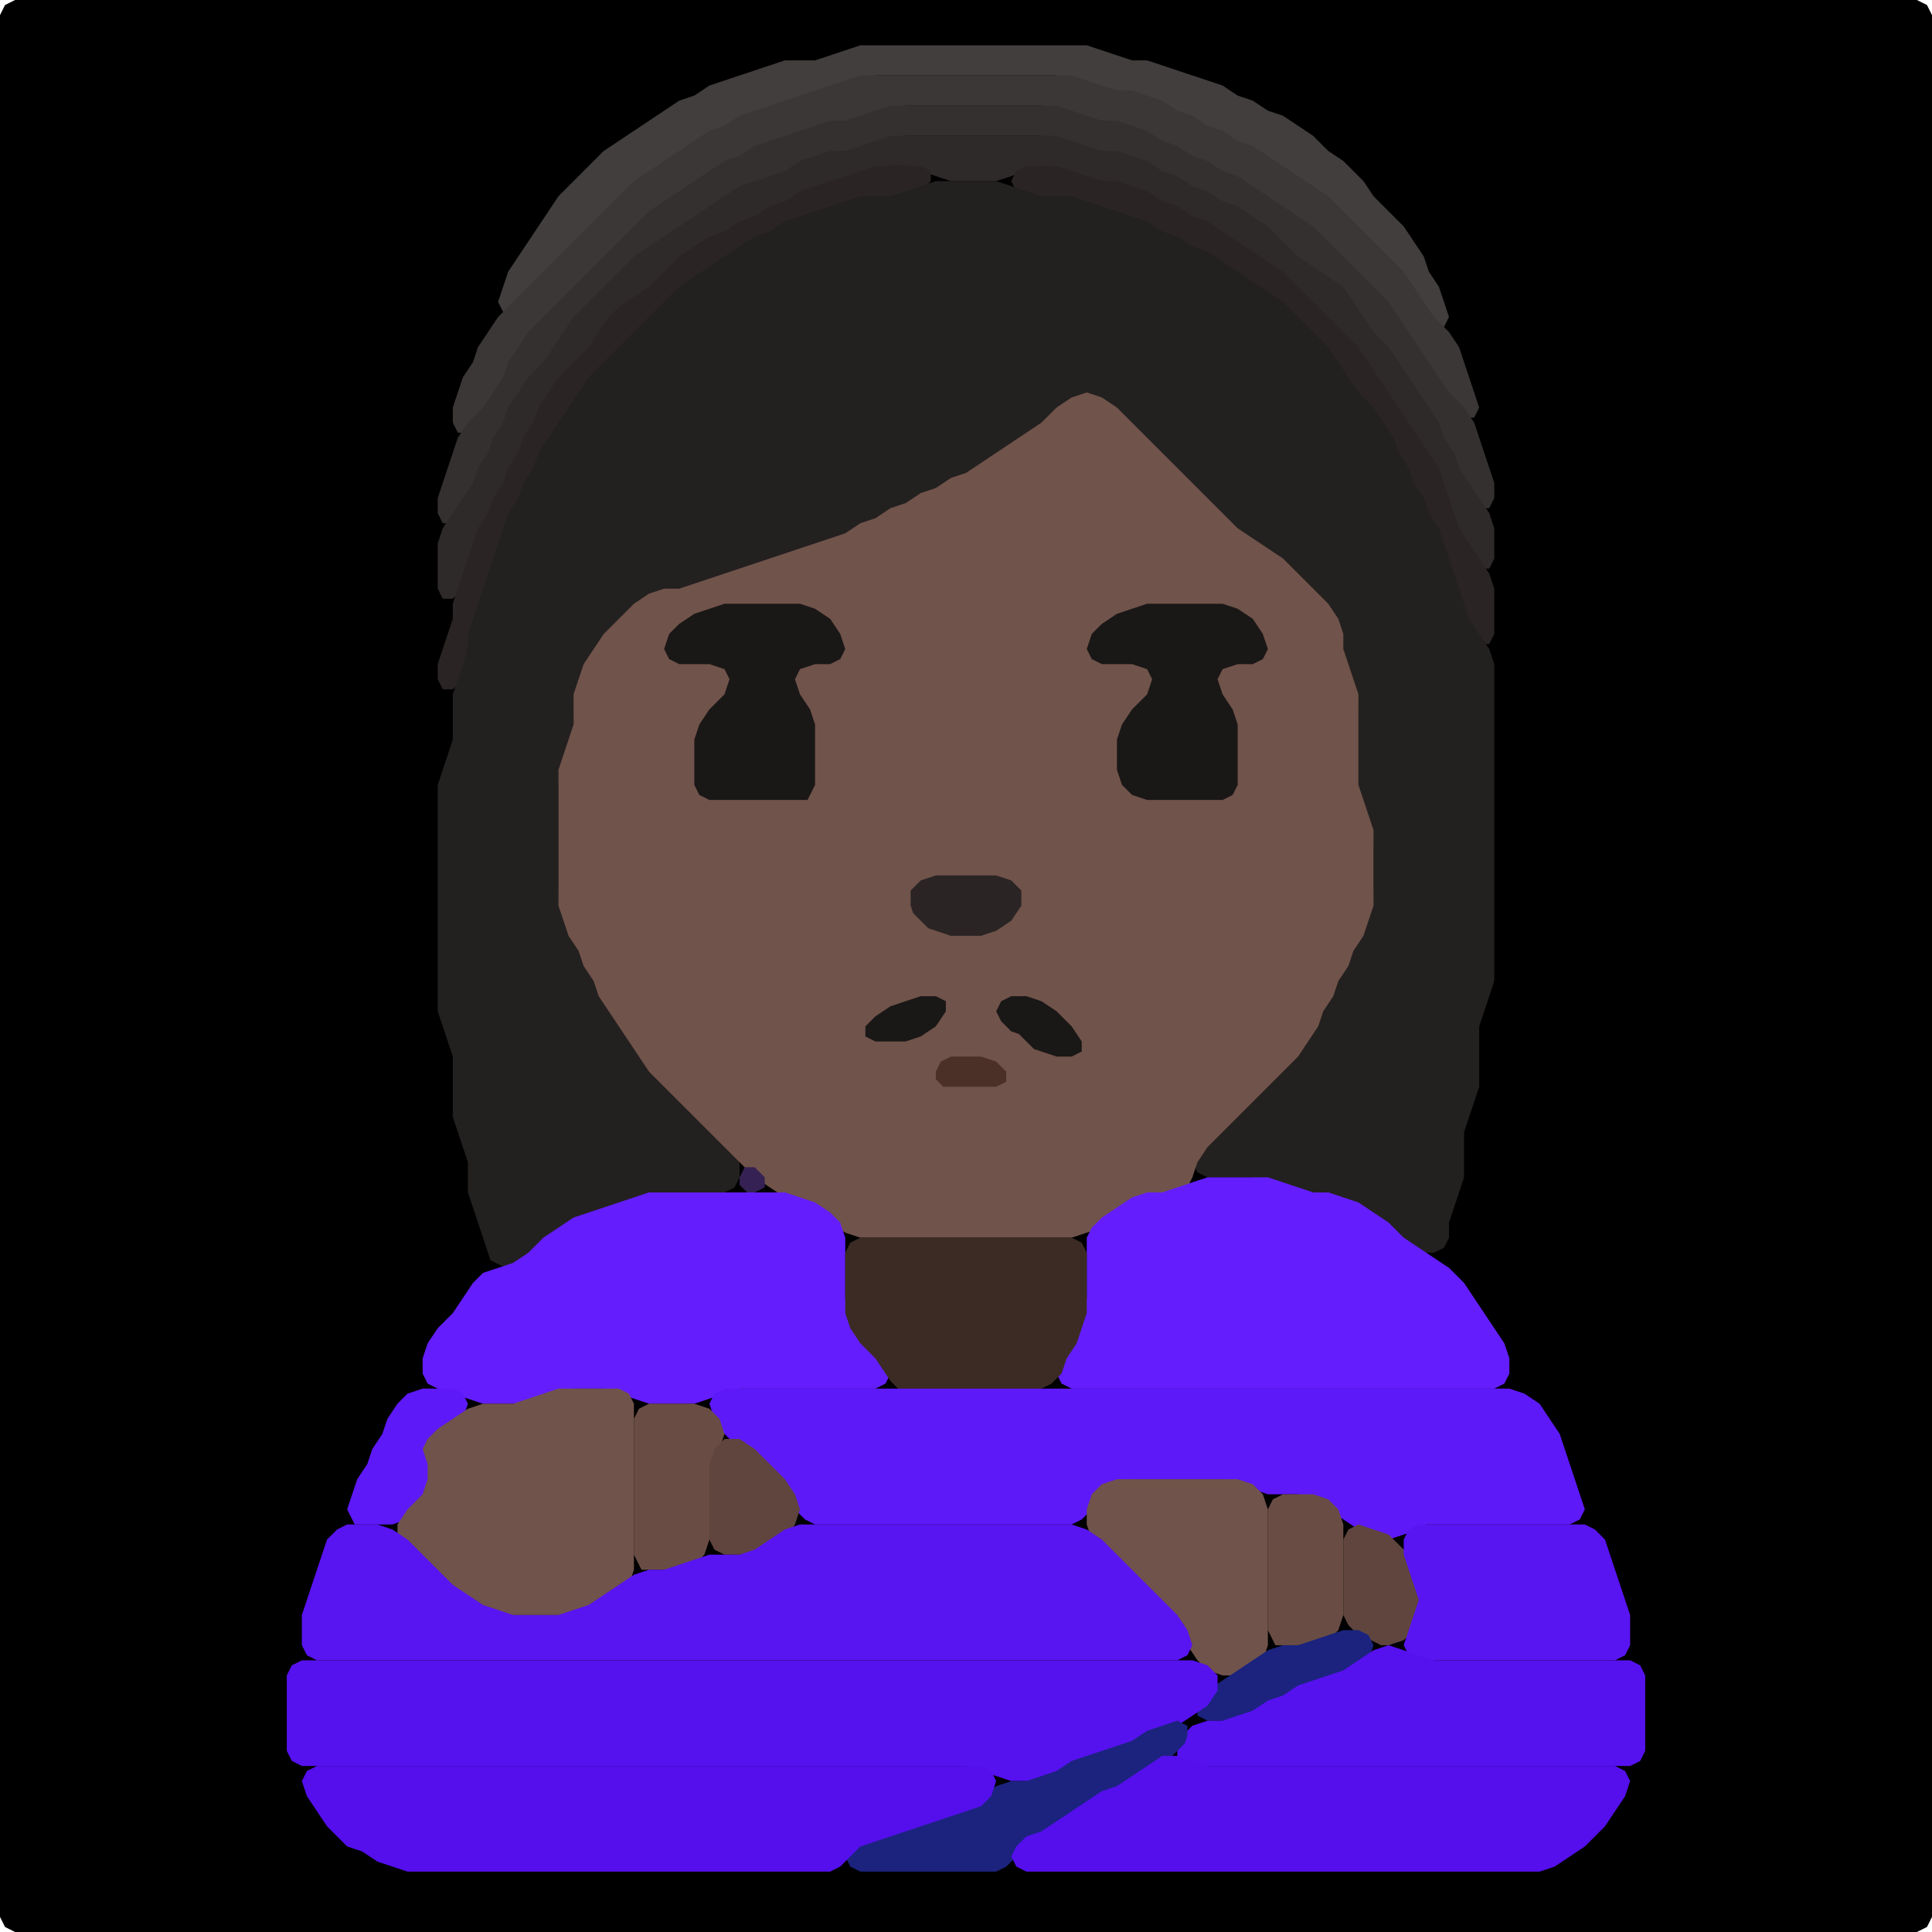 <?xml version="1.0" encoding="UTF-8" standalone="no"?>
<!DOCTYPE svg PUBLIC "-//W3C//DTD SVG 1.1//EN"
"http://www.w3.org/Graphics/SVG/1.1/DTD/svg11.dtd">
<svg width="128" height="128" xmlns="http://www.w3.org/2000/svg" version="1.1">
<path d="M 101.5 128.0 L 102.0 128.0 L 103.0 128.0 L 104.0 128.0 L 105.0 128.0 L 106.0 128.0 L 107.0 128.0 L 108.0 128.0 L 109.0 128.0 L 110.0 128.0 L 111.0 128.0 L 112.0 128.0 L 113.0 128.0 L 114.0 128.0 L 115.0 128.0 L 116.0 128.0 L 117.0 128.0 L 118.0 128.0 L 119.0 128.0 L 120.0 128.0 L 121.0 128.0 L 122.0 128.0 L 123.0 128.0 L 124.0 128.0 L 125.0 128.0 L 126.0 128.0 L 127.0 128.0 L 127.667 127.667 L 128.0 127.0 L 128.0 126.0 L 128.0 125.0 L 128.0 124.0 L 128.0 123.0 L 128.0 122.0 L 128.0 121.0 L 128.0 120.0 L 128.0 119.0 L 128.0 118.0 L 128.0 117.0 L 128.0 116.0 L 128.0 115.0 L 128.0 114.0 L 128.0 113.0 L 128.0 112.0 L 128.0 111.0 L 128.0 110.0 L 128.0 109.0 L 128.0 108.0 L 128.0 107.0 L 128.0 106.0 L 128.0 105.0 L 128.0 104.0 L 128.0 103.0 L 128.0 102.0 L 128.0 101.0 L 128.0 100.0 L 128.0 99.0 L 128.0 98.0 L 128.0 97.0 L 128.0 96.0 L 128.0 95.0 L 128.0 94.0 L 128.0 93.0 L 128.0 92.0 L 128.0 91.0 L 128.0 90.0 L 128.0 89.0 L 128.0 88.0 L 128.0 87.0 L 128.0 86.0 L 128.0 85.0 L 128.0 84.0 L 128.0 83.0 L 128.0 82.0 L 128.0 81.0 L 128.0 80.0 L 128.0 79.0 L 128.0 78.0 L 128.0 77.0 L 128.0 76.0 L 128.0 75.0 L 128.0 74.0 L 128.0 73.0 L 128.0 72.0 L 128.0 71.0 L 128.0 70.0 L 128.0 69.0 L 128.0 68.0 L 128.0 67.0 L 128.0 66.0 L 128.0 65.0 L 128.0 64.0 L 128.0 63.0 L 128.0 62.0 L 128.0 61.0 L 128.0 60.0 L 128.0 59.0 L 128.0 58.0 L 128.0 57.0 L 128.0 56.0 L 128.0 55.0 L 128.0 54.0 L 128.0 53.0 L 128.0 52.0 L 128.0 51.0 L 128.0 50.0 L 128.0 49.0 L 128.0 48.0 L 128.0 47.0 L 128.0 46.0 L 128.0 45.0 L 128.0 44.0 L 128.0 43.0 L 128.0 42.0 L 128.0 41.0 L 128.0 40.0 L 128.0 39.0 L 128.0 38.0 L 128.0 37.0 L 128.0 36.0 L 128.0 35.0 L 128.0 34.0 L 128.0 33.0 L 128.0 32.0 L 128.0 31.0 L 128.0 30.0 L 128.0 29.0 L 128.0 28.0 L 128.0 27.0 L 128.0 26.0 L 128.0 25.0 L 128.0 24.0 L 128.0 23.0 L 128.0 22.0 L 128.0 21.0 L 128.0 20.0 L 128.0 19.0 L 128.0 18.0 L 128.0 17.0 L 128.0 16.0 L 128.0 15.0 L 128.0 14.0 L 128.0 13.0 L 128.0 12.0 L 128.0 11.0 L 128.0 10.0 L 128.0 9.0 L 128.0 8.0 L 128.0 7.0 L 128.0 6.0 L 128.0 5.0 L 128.0 4.0 L 128.0 3.0 L 128.0 2.0 L 128.0 1.0 L 127.667 0.333 L 127.0 0.0 L 126.0 0.0 L 125.0 0.0 L 124.0 0.0 L 123.0 0.0 L 122.0 0.0 L 121.0 0.0 L 120.0 0.0 L 119.0 0.0 L 118.0 0.0 L 117.0 0.0 L 116.0 0.0 L 115.0 0.0 L 114.0 0.0 L 113.0 0.0 L 112.0 0.0 L 111.0 0.0 L 110.0 0.0 L 109.0 0.0 L 108.0 0.0 L 107.0 0.0 L 106.0 0.0 L 105.0 0.0 L 104.0 0.0 L 103.0 0.0 L 102.0 0.0 L 101.0 0.0 L 100.0 0.0 L 99.0 0.0 L 98.0 0.0 L 97.0 0.0 L 96.0 0.0 L 95.0 0.0 L 94.0 0.0 L 93.0 0.0 L 92.0 0.0 L 91.0 0.0 L 90.0 0.0 L 89.0 0.0 L 88.0 0.0 L 87.0 0.0 L 86.0 0.0 L 85.0 0.0 L 84.0 0.0 L 83.0 0.0 L 82.0 0.0 L 81.0 0.0 L 80.0 0.0 L 79.0 0.0 L 78.0 0.0 L 77.0 0.0 L 76.0 0.0 L 75.0 0.0 L 74.0 0.0 L 73.0 0.0 L 72.0 0.0 L 71.0 0.0 L 70.0 0.0 L 69.0 0.0 L 68.0 0.0 L 67.0 0.0 L 66.0 0.0 L 65.0 0.0 L 64.0 0.0 L 63.0 0.0 L 62.0 0.0 L 61.0 0.0 L 60.0 0.0 L 59.0 0.0 L 58.0 0.0 L 57.0 0.0 L 56.0 0.0 L 55.0 0.0 L 54.0 0.0 L 53.0 0.0 L 52.0 0.0 L 51.0 0.0 L 50.0 0.0 L 49.0 0.0 L 48.0 0.0 L 47.0 0.0 L 46.0 0.0 L 45.0 0.0 L 44.0 0.0 L 43.0 0.0 L 42.0 0.0 L 41.0 0.0 L 40.0 0.0 L 39.0 0.0 L 38.0 0.0 L 37.0 0.0 L 36.0 0.0 L 35.0 0.0 L 34.0 0.0 L 33.0 0.0 L 32.0 0.0 L 31.0 0.0 L 30.0 0.0 L 29.0 0.0 L 28.0 0.0 L 27.0 0.0 L 26.0 0.0 L 25.0 0.0 L 24.0 0.0 L 23.0 0.0 L 22.0 0.0 L 21.0 0.0 L 20.0 0.0 L 19.0 0.0 L 18.0 0.0 L 17.0 0.0 L 16.0 0.0 L 15.0 0.0 L 14.0 0.0 L 13.0 0.0 L 12.0 0.0 L 11.0 0.0 L 10.0 0.0 L 9.0 0.0 L 8.0 0.0 L 7.0 0.0 L 6.0 0.0 L 5.0 0.0 L 4.0 0.0 L 3.0 0.0 L 2.0 0.0 L 1.0 0.0 L 0.333 0.333 L 0.0 1.0 L 0.0 2.0 L 0.0 3.0 L 0.0 4.0 L 0.0 5.0 L 0.0 6.0 L 0.0 7.0 L 0.0 8.0 L 0.0 9.0 L 0.0 10.0 L 0.0 11.0 L 0.0 12.0 L 0.0 13.0 L 0.0 14.0 L 0.0 15.0 L 0.0 16.0 L 0.0 17.0 L 0.0 18.0 L 0.0 19.0 L 0.0 20.0 L 0.0 21.0 L 0.0 22.0 L 0.0 23.0 L 0.0 24.0 L 0.0 25.0 L 0.0 26.0 L 0.0 27.0 L 0.0 28.0 L 0.0 29.0 L 0.0 30.0 L 0.0 31.0 L 0.0 32.0 L 0.0 33.0 L 0.0 34.0 L 0.0 35.0 L 0.0 36.0 L 0.0 37.0 L 0.0 38.0 L 0.0 39.0 L 0.0 40.0 L 0.0 41.0 L 0.0 42.0 L 0.0 43.0 L 0.0 44.0 L 0.0 45.0 L 0.0 46.0 L 0.0 47.0 L 0.0 48.0 L 0.0 49.0 L 0.0 50.0 L 0.0 51.0 L 0.0 52.0 L 0.0 53.0 L 0.0 54.0 L 0.0 55.0 L 0.0 56.0 L 0.0 57.0 L 0.0 58.0 L 0.0 59.0 L 0.0 60.0 L 0.0 61.0 L 0.0 62.0 L 0.0 63.0 L 0.0 64.0 L 0.0 65.0 L 0.0 66.0 L 0.0 67.0 L 0.0 68.0 L 0.0 69.0 L 0.0 70.0 L 0.0 71.0 L 0.0 72.0 L 0.0 73.0 L 0.0 74.0 L 0.0 75.0 L 0.0 76.0 L 0.0 77.0 L 0.0 78.0 L 0.0 79.0 L 0.0 80.0 L 0.0 81.0 L 0.0 82.0 L 0.0 83.0 L 0.0 84.0 L 0.0 85.0 L 0.0 86.0 L 0.0 87.0 L 0.0 88.0 L 0.0 89.0 L 0.0 90.0 L 0.0 91.0 L 0.0 92.0 L 0.0 93.0 L 0.0 94.0 L 0.0 95.0 L 0.0 96.0 L 0.0 97.0 L 0.0 98.0 L 0.0 99.0 L 0.0 100.0 L 0.0 101.0 L 0.0 102.0 L 0.0 103.0 L 0.0 104.0 L 0.0 105.0 L 0.0 106.0 L 0.0 107.0 L 0.0 108.0 L 0.0 109.0 L 0.0 110.0 L 0.0 111.0 L 0.0 112.0 L 0.0 113.0 L 0.0 114.0 L 0.0 115.0 L 0.0 116.0 L 0.0 117.0 L 0.0 118.0 L 0.0 119.0 L 0.0 120.0 L 0.0 121.0 L 0.0 122.0 L 0.0 123.0 L 0.0 124.0 L 0.0 125.0 L 0.0 126.0 L 0.0 127.0 L 0.333 127.667 L 1.0 128.0 L 2.0 128.0 L 3.0 128.0 L 4.0 128.0 L 5.0 128.0 L 6.0 128.0 L 7.0 128.0 L 8.0 128.0 L 9.0 128.0 L 10.0 128.0 L 11.0 128.0 L 12.0 128.0 L 13.0 128.0 L 14.0 128.0 L 15.0 128.0 L 16.0 128.0 L 17.0 128.0 L 18.0 128.0 L 19.0 128.0 L 20.0 128.0 L 21.0 128.0 L 22.0 128.0 L 23.0 128.0 L 24.0 128.0 L 25.0 128.0 L 26.0 128.0 L 27.0 128.0 L 28.0 128.0 L 29.0 128.0 L 30.0 128.0 L 31.0 128.0 L 32.0 128.0 L 33.0 128.0 L 34.0 128.0 L 35.0 128.0 L 36.0 128.0 L 37.0 128.0 L 38.0 128.0 L 39.0 128.0 L 40.0 128.0 L 41.0 128.0 L 42.0 128.0 L 43.0 128.0 L 44.0 128.0 L 45.0 128.0 L 46.0 128.0 L 47.0 128.0 L 48.0 128.0 L 49.0 128.0 L 50.0 128.0 L 51.0 128.0 L 52.0 128.0 L 53.0 128.0 L 54.0 128.0 L 55.0 128.0 L 56.0 128.0 L 57.0 128.0 L 58.0 128.0 L 59.0 128.0 L 60.0 128.0 L 61.0 128.0 L 62.0 128.0 L 63.0 128.0 L 64.0 128.0 L 65.0 128.0 L 66.0 128.0 L 67.0 128.0 L 68.0 128.0 L 69.0 128.0 L 70.0 128.0 L 71.0 128.0 L 72.0 128.0 L 73.0 128.0 L 74.0 128.0 L 75.0 128.0 L 76.0 128.0 L 77.0 128.0 L 78.0 128.0 L 79.0 128.0 L 80.0 128.0 L 81.0 128.0 L 82.0 128.0 L 83.0 128.0 L 84.0 128.0 L 85.0 128.0 L 86.0 128.0 L 87.0 128.0 L 88.0 128.0 L 89.0 128.0 L 90.0 128.0 L 91.0 128.0 L 92.0 128.0 L 93.0 128.0 L 94.0 128.0 L 95.0 128.0 L 96.0 128.0 L 97.0 128.0 L 98.0 128.0 L 99.0 128.0 L 100.0 128.0 L 100.5 128.0 Z" stroke="none" fill="rgb(0,0,0)" />
<path d="M 55.5 6.0 L 56.0 5.667 L 57.0 5.333 L 58.0 5.0 L 59.0 5.0 L 60.0 5.0 L 61.0 5.0 L 62.0 5.0 L 63.0 5.0 L 64.0 5.0 L 65.0 5.0 L 66.0 5.0 L 67.0 5.0 L 68.0 5.0 L 69.0 5.0 L 70.0 5.0 L 71.0 5.333 L 72.0 5.667 L 73.0 6.0 L 74.0 6.0 L 75.0 6.333 L 76.0 6.667 L 77.0 7.333 L 78.0 7.667 L 79.0 8.333 L 80.0 8.667 L 81.0 9.333 L 82.0 9.667 L 83.0 10.333 L 84.0 11.0 L 85.0 11.667 L 86.0 12.333 L 87.0 13.0 L 88.0 14.0 L 89.0 15.0 L 90.0 16.0 L 91.0 17.0 L 92.0 18.0 L 93.0 19.0 L 93.667 20.0 L 94.333 21.0 L 95.0 21.667 L 95.667 21.667 L 96.0 21.0 L 95.667 20.0 L 95.333 19.0 L 94.667 18.0 L 94.333 17.0 L 93.667 16.0 L 93.0 15.0 L 92.0 14.0 L 91.0 13.0 L 90.333 12.0 L 89.667 11.333 L 89.0 10.667 L 88.0 10.0 L 87.0 9.0 L 86.0 8.333 L 85.0 7.667 L 84.0 7.333 L 83.0 6.667 L 82.0 6.333 L 81.0 5.667 L 80.0 5.333 L 79.0 5.0 L 78.0 4.667 L 77.0 4.333 L 76.0 4.0 L 75.0 4.0 L 74.0 3.667 L 73.0 3.333 L 72.0 3.0 L 71.0 3.0 L 70.0 3.0 L 69.0 3.0 L 68.0 3.0 L 67.0 3.0 L 66.0 3.0 L 65.0 3.0 L 64.0 3.0 L 63.0 3.0 L 62.0 3.0 L 61.0 3.0 L 60.0 3.0 L 59.0 3.0 L 58.0 3.0 L 57.0 3.0 L 56.0 3.333 L 55.0 3.667 L 54.0 4.0 L 53.0 4.0 L 52.0 4.0 L 51.0 4.333 L 50.0 4.667 L 49.0 5.0 L 48.0 5.333 L 47.0 5.667 L 46.0 6.333 L 45.0 6.667 L 44.0 7.333 L 43.0 8.0 L 42.0 8.667 L 41.0 9.333 L 40.0 10.0 L 39.0 11.0 L 38.0 12.0 L 37.0 13.0 L 36.333 14.0 L 35.667 15.0 L 35.0 16.0 L 34.333 17.0 L 33.667 18.0 L 33.333 19.0 L 33.0 20.0 L 33.333 20.667 L 34.0 20.667 L 35.0 20.0 L 36.0 19.0 L 37.0 18.0 L 38.0 17.0 L 39.0 16.0 L 40.0 15.0 L 41.0 14.0 L 42.0 13.0 L 43.0 12.0 L 44.0 11.333 L 45.0 10.667 L 46.0 10.0 L 47.0 9.333 L 48.0 8.667 L 49.0 8.333 L 50.0 7.667 L 51.0 7.333 L 52.0 7.0 L 53.0 6.667 L 54.0 6.333 L 54.5 6.0 Z" stroke="none" fill="rgb(65,62,61)" />
<path d="M 72.5 8.0 L 73.0 8.0 L 74.0 8.333 L 75.0 8.667 L 76.0 9.333 L 77.0 9.667 L 78.0 10.333 L 79.0 10.667 L 80.0 11.333 L 81.0 11.667 L 82.0 12.333 L 83.0 13.0 L 84.0 13.667 L 85.0 14.333 L 86.0 15.0 L 87.0 16.0 L 88.0 17.0 L 89.0 18.0 L 90.0 19.0 L 91.0 20.0 L 92.0 21.0 L 92.667 22.0 L 93.333 23.0 L 94.0 24.0 L 94.667 25.0 L 95.333 26.0 L 96.0 27.0 L 97.0 27.667 L 97.667 27.667 L 98.0 27.0 L 97.667 26.0 L 97.333 25.0 L 97.0 24.0 L 96.667 23.0 L 96.0 22.0 L 95.0 21.0 L 94.333 20.0 L 93.667 19.0 L 93.0 18.0 L 92.0 17.0 L 91.0 16.0 L 90.0 15.0 L 89.0 14.0 L 88.0 13.0 L 87.0 12.333 L 86.0 11.667 L 85.0 11.0 L 84.0 10.333 L 83.0 9.667 L 82.0 9.333 L 81.0 8.667 L 80.0 8.333 L 79.0 7.667 L 78.0 7.333 L 77.0 6.667 L 76.0 6.333 L 75.0 6.0 L 74.0 6.0 L 73.0 5.667 L 72.0 5.333 L 71.0 5.0 L 70.0 5.0 L 69.0 5.0 L 68.0 5.0 L 67.0 5.0 L 66.0 5.0 L 65.0 5.0 L 64.0 5.0 L 63.0 5.0 L 62.0 5.0 L 61.0 5.0 L 60.0 5.0 L 59.0 5.0 L 58.0 5.0 L 57.0 5.0 L 56.0 5.333 L 55.0 5.667 L 54.0 6.0 L 53.0 6.333 L 52.0 6.667 L 51.0 7.0 L 50.0 7.333 L 49.0 7.667 L 48.0 8.333 L 47.0 8.667 L 46.0 9.333 L 45.0 10.0 L 44.0 10.667 L 43.0 11.333 L 42.0 12.0 L 41.0 13.0 L 40.0 14.0 L 39.0 15.0 L 38.0 16.0 L 37.0 17.0 L 36.0 18.0 L 35.0 19.0 L 34.0 20.0 L 33.0 21.0 L 32.333 22.0 L 31.667 23.0 L 31.333 24.0 L 30.667 25.0 L 30.333 26.0 L 30.0 27.0 L 30.0 28.0 L 30.333 28.667 L 31.0 28.667 L 32.0 28.0 L 32.667 27.0 L 33.333 26.0 L 33.667 25.0 L 34.333 24.0 L 35.0 23.0 L 36.0 22.0 L 37.0 21.0 L 38.0 20.0 L 39.0 19.0 L 40.0 18.0 L 41.0 17.0 L 42.0 16.0 L 43.0 15.0 L 44.0 14.0 L 45.0 13.333 L 46.0 12.667 L 47.0 12.0 L 48.0 11.333 L 49.0 10.667 L 50.0 10.333 L 51.0 9.667 L 52.0 9.333 L 53.0 9.0 L 54.0 8.667 L 55.0 8.333 L 56.0 8.0 L 57.0 8.0 L 58.0 7.667 L 59.0 7.333 L 60.0 7.0 L 61.0 7.0 L 62.0 7.0 L 63.0 7.0 L 64.0 7.0 L 65.0 7.0 L 66.0 7.0 L 67.0 7.0 L 68.0 7.0 L 69.0 7.0 L 70.0 7.333 L 71.0 7.667 L 71.5 8.0 Z" stroke="none" fill="rgb(58,55,54)" />
<path d="M 85.5 17.5 L 86.0 17.667 L 87.0 18.333 L 88.0 19.0 L 89.0 20.0 L 89.667 21.0 L 90.333 22.0 L 91.0 23.0 L 92.0 24.0 L 92.667 25.0 L 93.333 26.0 L 94.0 27.0 L 94.667 28.0 L 95.333 29.0 L 95.667 30.0 L 96.333 31.0 L 96.667 32.0 L 97.333 33.0 L 98.0 33.667 L 98.667 33.667 L 99.0 33.0 L 99.0 32.0 L 98.667 31.0 L 98.333 30.0 L 98.0 29.0 L 97.667 28.0 L 97.0 27.0 L 96.0 26.0 L 95.333 25.0 L 94.667 24.0 L 94.0 23.0 L 93.333 22.0 L 92.667 21.0 L 92.0 20.0 L 91.0 19.0 L 90.0 18.0 L 89.0 17.0 L 88.0 16.0 L 87.0 15.0 L 86.0 14.333 L 85.0 13.667 L 84.0 13.0 L 83.0 12.333 L 82.0 11.667 L 81.0 11.333 L 80.0 10.667 L 79.0 10.333 L 78.0 9.667 L 77.0 9.333 L 76.0 8.667 L 75.0 8.333 L 74.0 8.0 L 73.0 8.0 L 72.0 7.667 L 71.0 7.333 L 70.0 7.0 L 69.0 7.0 L 68.0 7.0 L 67.0 7.0 L 66.0 7.0 L 65.0 7.0 L 64.0 7.0 L 63.0 7.0 L 62.0 7.0 L 61.0 7.0 L 60.0 7.0 L 59.0 7.0 L 58.0 7.333 L 57.0 7.667 L 56.0 8.0 L 55.0 8.0 L 54.0 8.333 L 53.0 8.667 L 52.0 9.0 L 51.0 9.333 L 50.0 9.667 L 49.0 10.333 L 48.0 10.667 L 47.0 11.333 L 46.0 12.0 L 45.0 12.667 L 44.0 13.333 L 43.0 14.0 L 42.0 15.0 L 41.0 16.0 L 40.0 17.0 L 39.0 18.0 L 38.0 19.0 L 37.0 20.0 L 36.0 21.0 L 35.0 22.0 L 34.333 23.0 L 33.667 24.0 L 33.333 25.0 L 32.667 26.0 L 32.0 27.0 L 31.0 28.0 L 30.333 29.0 L 30.0 30.0 L 29.667 31.0 L 29.333 32.0 L 29.0 33.0 L 29.0 34.0 L 29.333 34.667 L 30.0 34.667 L 30.667 34.0 L 31.333 33.0 L 31.667 32.0 L 32.333 31.0 L 32.667 30.0 L 33.333 29.0 L 33.667 28.0 L 34.333 27.0 L 35.0 26.0 L 36.0 25.0 L 36.667 24.0 L 37.333 23.0 L 38.0 22.0 L 39.0 21.0 L 40.0 20.0 L 41.0 19.0 L 42.0 18.0 L 43.0 17.0 L 44.0 16.333 L 45.0 15.667 L 46.0 15.0 L 47.0 14.333 L 48.0 13.667 L 49.0 13.0 L 50.0 12.333 L 51.0 12.0 L 52.0 11.667 L 53.0 11.333 L 54.0 10.667 L 55.0 10.333 L 56.0 10.0 L 57.0 10.0 L 58.0 9.667 L 59.0 9.333 L 60.0 9.0 L 61.0 9.0 L 62.0 9.0 L 63.0 9.0 L 64.0 9.0 L 65.0 9.0 L 66.0 9.0 L 67.0 9.0 L 68.0 9.0 L 69.0 9.0 L 70.0 9.333 L 71.0 9.667 L 72.0 10.0 L 73.0 10.0 L 74.0 10.333 L 75.0 10.667 L 76.0 11.333 L 77.0 11.667 L 78.0 12.333 L 79.0 12.667 L 80.0 13.333 L 81.0 13.667 L 82.0 14.333 L 83.0 15.0 L 84.0 16.0 L 84.5 16.5 Z" stroke="none" fill="rgb(52,48,48)" />
<path d="M 84.5 18.5 L 85.0 19.0 L 86.0 20.0 L 87.0 21.0 L 88.0 22.0 L 89.0 23.0 L 90.0 24.0 L 90.667 25.0 L 91.333 26.0 L 92.0 27.0 L 92.667 28.0 L 93.333 29.0 L 94.0 30.0 L 94.667 31.0 L 95.333 32.0 L 95.667 33.0 L 96.0 34.0 L 96.333 35.0 L 96.667 36.0 L 97.333 37.0 L 98.0 37.667 L 98.667 37.667 L 99.0 37.0 L 99.0 36.0 L 99.0 35.0 L 98.667 34.0 L 98.0 33.0 L 97.333 32.0 L 96.667 31.0 L 96.333 30.0 L 95.667 29.0 L 95.333 28.0 L 94.667 27.0 L 94.0 26.0 L 93.333 25.0 L 92.667 24.0 L 92.0 23.0 L 91.0 22.0 L 90.333 21.0 L 89.667 20.0 L 89.0 19.0 L 88.0 18.333 L 87.0 17.667 L 86.0 17.0 L 85.0 16.0 L 84.0 15.0 L 83.0 14.333 L 82.0 13.667 L 81.0 13.333 L 80.0 12.667 L 79.0 12.333 L 78.0 11.667 L 77.0 11.333 L 76.0 10.667 L 75.0 10.333 L 74.0 10.0 L 73.0 10.0 L 72.0 9.667 L 71.0 9.333 L 70.0 9.0 L 69.0 9.0 L 68.0 9.0 L 67.0 9.0 L 66.0 9.0 L 65.0 9.0 L 64.0 9.0 L 63.0 9.0 L 62.0 9.0 L 61.0 9.0 L 60.0 9.0 L 59.0 9.0 L 58.0 9.333 L 57.0 9.667 L 56.0 10.0 L 55.0 10.0 L 54.0 10.333 L 53.0 10.667 L 52.0 11.333 L 51.0 11.667 L 50.0 12.0 L 49.0 12.333 L 48.0 13.0 L 47.0 13.667 L 46.0 14.333 L 45.0 15.0 L 44.0 15.667 L 43.0 16.333 L 42.0 17.0 L 41.0 18.0 L 40.0 19.0 L 39.0 20.0 L 38.0 21.0 L 37.333 22.0 L 36.667 23.0 L 36.0 24.0 L 35.0 25.0 L 34.333 26.0 L 33.667 27.0 L 33.333 28.0 L 32.667 29.0 L 32.333 30.0 L 31.667 31.0 L 31.333 32.0 L 30.667 33.0 L 30.0 34.0 L 29.333 35.0 L 29.0 36.0 L 29.0 37.0 L 29.0 38.0 L 29.0 39.0 L 29.333 39.667 L 30.0 39.667 L 30.667 39.0 L 31.0 38.0 L 31.333 37.0 L 31.667 36.0 L 32.333 35.0 L 32.667 34.0 L 33.333 33.0 L 33.667 32.0 L 34.333 31.0 L 34.667 30.0 L 35.333 29.0 L 35.667 28.0 L 36.333 27.0 L 37.0 26.0 L 38.0 25.0 L 39.0 24.0 L 39.667 23.0 L 40.333 22.0 L 41.0 21.0 L 42.0 20.333 L 43.0 19.667 L 44.0 19.0 L 45.0 18.0 L 46.0 17.0 L 47.0 16.333 L 48.0 15.667 L 49.0 15.333 L 50.0 14.667 L 51.0 14.333 L 52.0 13.667 L 53.0 13.333 L 54.0 12.667 L 55.0 12.333 L 56.0 12.0 L 57.0 11.667 L 58.0 11.333 L 59.0 11.0 L 60.0 11.0 L 61.0 11.333 L 62.0 11.667 L 63.0 12.0 L 64.0 12.0 L 65.0 12.0 L 66.0 12.0 L 67.0 11.667 L 68.0 11.333 L 69.0 11.0 L 70.0 11.333 L 71.0 11.667 L 72.0 12.0 L 73.0 12.0 L 74.0 12.333 L 75.0 12.667 L 76.0 13.333 L 77.0 13.667 L 78.0 14.333 L 79.0 14.667 L 80.0 15.333 L 81.0 16.0 L 82.0 16.667 L 83.0 17.333 L 83.5 17.5 Z" stroke="none" fill="rgb(46,42,42)" />
<path d="M 33.0 37.5 L 33.0 37.0 L 33.333 36.0 L 33.667 35.0 L 34.333 34.0 L 34.667 33.0 L 35.333 32.0 L 35.667 31.0 L 36.333 30.0 L 37.0 29.0 L 37.667 28.0 L 38.333 27.0 L 39.0 26.0 L 40.0 25.0 L 41.0 24.0 L 42.0 23.0 L 43.0 22.0 L 44.0 21.0 L 45.0 20.0 L 46.0 19.0 L 47.0 18.333 L 48.0 17.667 L 49.0 17.0 L 50.0 16.333 L 51.0 15.667 L 52.0 15.333 L 53.0 14.667 L 54.0 14.333 L 55.0 14.0 L 56.0 13.667 L 57.0 13.333 L 58.0 13.0 L 59.0 13.0 L 60.0 13.0 L 61.0 12.667 L 61.667 12.0 L 61.667 11.333 L 61.0 11.0 L 60.0 11.0 L 59.0 11.0 L 58.0 11.0 L 57.0 11.333 L 56.0 11.667 L 55.0 12.0 L 54.0 12.333 L 53.0 12.667 L 52.0 13.333 L 51.0 13.667 L 50.0 14.333 L 49.0 14.667 L 48.0 15.333 L 47.0 15.667 L 46.0 16.333 L 45.0 17.0 L 44.0 18.0 L 43.0 19.0 L 42.0 19.667 L 41.0 20.333 L 40.333 21.0 L 39.667 22.0 L 39.0 23.0 L 38.0 24.0 L 37.0 25.0 L 36.333 26.0 L 35.667 27.0 L 35.333 28.0 L 34.667 29.0 L 34.333 30.0 L 33.667 31.0 L 33.333 32.0 L 32.667 33.0 L 32.333 34.0 L 31.667 35.0 L 31.333 36.0 L 31.0 37.0 L 30.667 38.0 L 30.333 39.0 L 30.0 40.0 L 30.0 41.0 L 29.667 42.0 L 29.333 43.0 L 29.0 44.0 L 29.0 45.0 L 29.333 45.667 L 30.0 45.667 L 30.667 45.0 L 31.0 44.0 L 31.0 43.0 L 31.333 42.0 L 31.667 41.0 L 32.0 40.0 L 32.333 39.0 L 32.5 38.5 Z" stroke="none" fill="rgb(42,37,36)" />
<path d="M 88.5 24.5 L 88.667 25.0 L 89.333 26.0 L 90.0 27.0 L 91.0 28.0 L 91.667 29.0 L 92.333 30.0 L 92.667 31.0 L 93.333 32.0 L 93.667 33.0 L 94.333 34.0 L 94.667 35.0 L 95.333 36.0 L 95.667 37.0 L 96.0 38.0 L 96.333 39.0 L 96.667 40.0 L 97.0 41.0 L 97.333 42.0 L 98.0 42.667 L 98.667 42.667 L 99.0 42.0 L 99.0 41.0 L 99.0 40.0 L 99.0 39.0 L 98.667 38.0 L 98.0 37.0 L 97.333 36.0 L 96.667 35.0 L 96.333 34.0 L 96.0 33.0 L 95.667 32.0 L 95.333 31.0 L 94.667 30.0 L 94.0 29.0 L 93.333 28.0 L 92.667 27.0 L 92.0 26.0 L 91.333 25.0 L 90.667 24.0 L 90.0 23.0 L 89.0 22.0 L 88.0 21.0 L 87.0 20.0 L 86.0 19.0 L 85.0 18.0 L 84.0 17.333 L 83.0 16.667 L 82.0 16.0 L 81.0 15.333 L 80.0 14.667 L 79.0 14.333 L 78.0 13.667 L 77.0 13.333 L 76.0 12.667 L 75.0 12.333 L 74.0 12.0 L 73.0 12.0 L 72.0 11.667 L 71.0 11.333 L 70.0 11.0 L 69.0 11.0 L 68.0 11.0 L 67.333 11.333 L 67.0 12.0 L 67.333 12.667 L 68.0 13.0 L 69.0 13.0 L 70.0 13.0 L 71.0 13.333 L 72.0 13.667 L 73.0 14.0 L 74.0 14.333 L 75.0 14.667 L 76.0 15.333 L 77.0 15.667 L 78.0 16.333 L 79.0 16.667 L 80.0 17.333 L 81.0 18.0 L 82.0 18.667 L 83.0 19.333 L 84.0 20.0 L 85.0 21.0 L 86.0 22.0 L 87.0 23.0 L 87.5 23.5 Z" stroke="none" fill="rgb(42,37,36)" />
<path d="M 33.5 84.0 L 34.0 84.0 L 35.0 83.667 L 36.0 83.0 L 37.0 82.0 L 38.0 81.333 L 39.0 80.667 L 40.0 80.333 L 41.0 80.0 L 42.0 79.667 L 43.0 79.333 L 44.0 79.0 L 45.0 79.0 L 46.0 79.0 L 47.0 79.0 L 48.0 79.0 L 48.667 78.667 L 49.0 78.0 L 49.0 77.0 L 48.667 76.0 L 48.0 75.0 L 47.0 74.0 L 46.0 73.0 L 45.0 72.0 L 44.0 71.0 L 43.0 70.0 L 42.333 69.0 L 41.667 68.0 L 41.0 67.0 L 40.333 66.0 L 39.667 65.0 L 39.333 64.0 L 38.667 63.0 L 38.333 62.0 L 37.667 61.0 L 37.333 60.0 L 37.0 59.0 L 37.0 58.0 L 37.0 57.0 L 37.0 56.0 L 37.0 55.0 L 37.0 54.0 L 37.0 53.0 L 37.0 52.0 L 37.333 51.0 L 37.667 50.0 L 38.0 49.0 L 38.0 48.0 L 38.0 47.0 L 38.333 46.0 L 38.667 45.0 L 39.333 44.0 L 40.0 43.0 L 41.0 42.0 L 42.0 41.0 L 43.0 40.0 L 44.0 39.333 L 45.0 39.0 L 46.0 39.0 L 47.0 38.667 L 48.0 38.333 L 49.0 38.0 L 50.0 37.667 L 51.0 37.333 L 52.0 37.0 L 53.0 36.667 L 54.0 36.333 L 55.0 36.0 L 56.0 35.667 L 57.0 35.333 L 58.0 34.667 L 59.0 34.333 L 60.0 33.667 L 61.0 33.333 L 62.0 32.667 L 63.0 32.333 L 64.0 31.667 L 65.0 31.333 L 66.0 30.667 L 67.0 30.0 L 68.0 29.333 L 69.0 28.667 L 70.0 28.0 L 71.0 27.0 L 72.0 26.667 L 73.0 27.0 L 74.0 28.0 L 75.0 29.0 L 76.0 30.0 L 77.0 31.0 L 78.0 32.0 L 79.0 33.0 L 80.0 34.0 L 81.0 35.0 L 82.0 35.667 L 83.0 36.333 L 84.0 37.0 L 85.0 38.0 L 86.0 39.0 L 87.0 40.0 L 88.0 41.0 L 88.667 42.0 L 89.0 43.0 L 89.0 44.0 L 89.333 45.0 L 89.667 46.0 L 90.0 47.0 L 90.0 48.0 L 90.0 49.0 L 90.0 50.0 L 90.0 51.0 L 90.0 52.0 L 90.0 53.0 L 90.333 54.0 L 90.667 55.0 L 91.0 56.0 L 91.0 57.0 L 91.0 58.0 L 91.0 59.0 L 90.667 60.0 L 90.333 61.0 L 89.667 62.0 L 89.333 63.0 L 88.667 64.0 L 88.333 65.0 L 87.667 66.0 L 87.333 67.0 L 86.667 68.0 L 86.0 69.0 L 85.0 70.0 L 84.0 71.0 L 83.0 72.0 L 82.0 73.0 L 81.0 74.0 L 80.0 75.0 L 79.333 76.0 L 79.0 77.0 L 79.333 77.667 L 80.0 78.0 L 81.0 78.0 L 82.0 78.0 L 83.0 78.0 L 84.0 78.333 L 85.0 78.667 L 86.0 79.0 L 87.0 79.0 L 88.0 79.333 L 89.0 79.667 L 90.0 80.333 L 91.0 81.0 L 92.0 82.0 L 93.0 82.667 L 94.0 83.0 L 95.0 83.0 L 95.667 82.667 L 96.0 82.0 L 96.0 81.0 L 96.333 80.0 L 96.667 79.0 L 97.0 78.0 L 97.0 77.0 L 97.0 76.0 L 97.0 75.0 L 97.333 74.0 L 97.667 73.0 L 98.0 72.0 L 98.0 71.0 L 98.0 70.0 L 98.0 69.0 L 98.0 68.0 L 98.333 67.0 L 98.667 66.0 L 99.0 65.0 L 99.0 64.0 L 99.0 63.0 L 99.0 62.0 L 99.0 61.0 L 99.0 60.0 L 99.0 59.0 L 99.0 58.0 L 99.0 57.0 L 99.0 56.0 L 99.0 55.0 L 99.0 54.0 L 99.0 53.0 L 99.0 52.0 L 99.0 51.0 L 99.0 50.0 L 99.0 49.0 L 99.0 48.0 L 99.0 47.0 L 99.0 46.0 L 99.0 45.0 L 99.0 44.0 L 98.667 43.0 L 98.0 42.0 L 97.333 41.0 L 97.0 40.0 L 96.667 39.0 L 96.333 38.0 L 96.0 37.0 L 95.667 36.0 L 95.333 35.0 L 94.667 34.0 L 94.333 33.0 L 93.667 32.0 L 93.333 31.0 L 92.667 30.0 L 92.333 29.0 L 91.667 28.0 L 91.0 27.0 L 90.0 26.0 L 89.333 25.0 L 88.667 24.0 L 88.0 23.0 L 87.0 22.0 L 86.0 21.0 L 85.0 20.0 L 84.0 19.333 L 83.0 18.667 L 82.0 18.0 L 81.0 17.333 L 80.0 16.667 L 79.0 16.333 L 78.0 15.667 L 77.0 15.333 L 76.0 14.667 L 75.0 14.333 L 74.0 14.0 L 73.0 13.667 L 72.0 13.333 L 71.0 13.0 L 70.0 13.0 L 69.0 13.0 L 68.0 12.667 L 67.0 12.333 L 66.0 12.0 L 65.0 12.0 L 64.0 12.0 L 63.0 12.0 L 62.0 12.0 L 61.0 12.333 L 60.0 12.667 L 59.0 13.0 L 58.0 13.0 L 57.0 13.0 L 56.0 13.333 L 55.0 13.667 L 54.0 14.0 L 53.0 14.333 L 52.0 14.667 L 51.0 15.333 L 50.0 15.667 L 49.0 16.333 L 48.0 17.0 L 47.0 17.667 L 46.0 18.333 L 45.0 19.0 L 44.0 20.0 L 43.0 21.0 L 42.0 22.0 L 41.0 23.0 L 40.0 24.0 L 39.0 25.0 L 38.333 26.0 L 37.667 27.0 L 37.0 28.0 L 36.333 29.0 L 35.667 30.0 L 35.333 31.0 L 34.667 32.0 L 34.333 33.0 L 33.667 34.0 L 33.333 35.0 L 33.0 36.0 L 32.667 37.0 L 32.333 38.0 L 32.0 39.0 L 31.667 40.0 L 31.333 41.0 L 31.0 42.0 L 31.0 43.0 L 30.667 44.0 L 30.333 45.0 L 30.0 46.0 L 30.0 47.0 L 30.0 48.0 L 30.0 49.0 L 29.667 50.0 L 29.333 51.0 L 29.0 52.0 L 29.0 53.0 L 29.0 54.0 L 29.0 55.0 L 29.0 56.0 L 29.0 57.0 L 29.0 58.0 L 29.0 59.0 L 29.0 60.0 L 29.0 61.0 L 29.0 62.0 L 29.0 63.0 L 29.0 64.0 L 29.0 65.0 L 29.0 66.0 L 29.0 67.0 L 29.333 68.0 L 29.667 69.0 L 30.0 70.0 L 30.0 71.0 L 30.0 72.0 L 30.0 73.0 L 30.0 74.0 L 30.333 75.0 L 30.667 76.0 L 31.0 77.0 L 31.0 78.0 L 31.0 79.0 L 31.333 80.0 L 31.667 81.0 L 32.0 82.0 L 32.333 83.0 L 32.5 83.5 Z" stroke="none" fill="rgb(35,32,32)" />
<path d="M 59.5 82.0 L 60.0 82.0 L 61.0 82.0 L 62.0 82.0 L 63.0 82.0 L 64.0 82.0 L 65.0 82.0 L 66.0 82.0 L 67.0 82.0 L 68.0 82.0 L 69.0 82.0 L 70.0 82.0 L 71.0 82.0 L 72.0 81.667 L 73.0 81.333 L 74.0 80.667 L 75.0 80.0 L 76.0 79.333 L 77.0 79.0 L 78.0 79.0 L 78.667 78.667 L 79.0 78.0 L 79.333 77.0 L 80.0 76.0 L 81.0 75.0 L 82.0 74.0 L 83.0 73.0 L 84.0 72.0 L 85.0 71.0 L 86.0 70.0 L 86.667 69.0 L 87.333 68.0 L 87.667 67.0 L 88.333 66.0 L 88.667 65.0 L 89.333 64.0 L 89.667 63.0 L 90.333 62.0 L 90.667 61.0 L 91.0 60.0 L 91.0 59.0 L 91.0 58.0 L 91.0 57.0 L 91.0 56.0 L 91.0 55.0 L 90.667 54.0 L 90.333 53.0 L 90.0 52.0 L 90.0 51.0 L 90.0 50.0 L 90.0 49.0 L 90.0 48.0 L 90.0 47.0 L 90.0 46.0 L 89.667 45.0 L 89.333 44.0 L 89.0 43.0 L 89.0 42.0 L 88.667 41.0 L 88.0 40.0 L 87.0 39.0 L 86.0 38.0 L 85.0 37.0 L 84.0 36.333 L 83.0 35.667 L 82.0 35.0 L 81.0 34.0 L 80.0 33.0 L 79.0 32.0 L 78.0 31.0 L 77.0 30.0 L 76.0 29.0 L 75.0 28.0 L 74.0 27.0 L 73.0 26.333 L 72.0 26.0 L 71.0 26.333 L 70.0 27.0 L 69.0 28.0 L 68.0 28.667 L 67.0 29.333 L 66.0 30.0 L 65.0 30.667 L 64.0 31.333 L 63.0 31.667 L 62.0 32.333 L 61.0 32.667 L 60.0 33.333 L 59.0 33.667 L 58.0 34.333 L 57.0 34.667 L 56.0 35.333 L 55.0 35.667 L 54.0 36.0 L 53.0 36.333 L 52.0 36.667 L 51.0 37.0 L 50.0 37.333 L 49.0 37.667 L 48.0 38.0 L 47.0 38.333 L 46.0 38.667 L 45.0 39.0 L 44.0 39.0 L 43.0 39.333 L 42.0 40.0 L 41.0 41.0 L 40.0 42.0 L 39.333 43.0 L 38.667 44.0 L 38.333 45.0 L 38.0 46.0 L 38.0 47.0 L 38.0 48.0 L 37.667 49.0 L 37.333 50.0 L 37.0 51.0 L 37.0 52.0 L 37.0 53.0 L 37.0 54.0 L 37.0 55.0 L 37.0 56.0 L 37.0 57.0 L 37.0 58.0 L 37.0 59.0 L 37.0 60.0 L 37.333 61.0 L 37.667 62.0 L 38.333 63.0 L 38.667 64.0 L 39.333 65.0 L 39.667 66.0 L 40.333 67.0 L 41.0 68.0 L 41.667 69.0 L 42.333 70.0 L 43.0 71.0 L 44.0 72.0 L 45.0 73.0 L 46.0 74.0 L 47.0 75.0 L 48.0 76.0 L 49.0 77.0 L 50.0 78.0 L 51.0 78.667 L 52.0 79.333 L 53.0 79.667 L 54.0 80.333 L 55.0 81.0 L 56.0 81.667 L 57.0 82.0 L 58.0 82.0 L 58.5 82.0 Z" stroke="none" fill="rgb(112,83,74)" />
<path d="M 53.5 53.0 L 53.667 52.667 L 54.0 52.0 L 54.0 51.0 L 54.0 50.0 L 54.0 49.0 L 54.0 48.0 L 53.667 47.0 L 53.0 46.0 L 52.667 45.0 L 53.0 44.333 L 54.0 44.0 L 55.0 44.0 L 55.667 43.667 L 56.0 43.0 L 55.667 42.0 L 55.0 41.0 L 54.0 40.333 L 53.0 40.0 L 52.0 40.0 L 51.0 40.0 L 50.0 40.0 L 49.0 40.0 L 48.0 40.0 L 47.0 40.333 L 46.0 40.667 L 45.0 41.333 L 44.333 42.0 L 44.0 43.0 L 44.333 43.667 L 45.0 44.0 L 46.0 44.0 L 47.0 44.0 L 48.0 44.333 L 48.333 45.0 L 48.0 46.0 L 47.0 47.0 L 46.333 48.0 L 46.0 49.0 L 46.0 50.0 L 46.0 51.0 L 46.0 52.0 L 46.333 52.667 L 47.0 53.0 L 48.0 53.0 L 49.0 53.0 L 50.0 53.0 L 51.0 53.0 L 52.0 53.0 L 52.5 53.0 Z" stroke="none" fill="rgb(26,23,23)" />
<path d="M 78.5 53.0 L 79.0 53.0 L 80.0 53.0 L 81.0 53.0 L 81.667 52.667 L 82.0 52.0 L 82.0 51.0 L 82.0 50.0 L 82.0 49.0 L 82.0 48.0 L 81.667 47.0 L 81.0 46.0 L 80.667 45.0 L 81.0 44.333 L 82.0 44.0 L 83.0 44.0 L 83.667 43.667 L 84.0 43.0 L 83.667 42.0 L 83.0 41.0 L 82.0 40.333 L 81.0 40.0 L 80.0 40.0 L 79.0 40.0 L 78.0 40.0 L 77.0 40.0 L 76.0 40.0 L 75.0 40.333 L 74.0 40.667 L 73.0 41.333 L 72.333 42.0 L 72.0 43.0 L 72.333 43.667 L 73.0 44.0 L 74.0 44.0 L 75.0 44.0 L 76.0 44.333 L 76.333 45.0 L 76.0 46.0 L 75.0 47.0 L 74.333 48.0 L 74.0 49.0 L 74.0 50.0 L 74.0 51.0 L 74.333 52.0 L 75.0 52.667 L 76.0 53.0 L 77.0 53.0 L 77.5 53.0 Z" stroke="none" fill="rgb(26,23,23)" />
<path d="M 61.5 61.5 L 62.0 61.667 L 63.0 62.0 L 64.0 62.0 L 65.0 62.0 L 66.0 61.667 L 67.0 61.0 L 67.667 60.0 L 67.667 59.0 L 67.0 58.333 L 66.0 58.0 L 65.0 58.0 L 64.0 58.0 L 63.0 58.0 L 62.0 58.0 L 61.0 58.333 L 60.333 59.0 L 60.333 60.0 L 60.5 60.5 Z" stroke="none" fill="rgb(42,37,36)" />
<path d="M 59.5 69.0 L 60.0 69.0 L 61.0 68.667 L 62.0 68.0 L 62.667 67.0 L 62.667 66.333 L 62.0 66.0 L 61.0 66.0 L 60.0 66.333 L 59.0 66.667 L 58.0 67.333 L 57.333 68.0 L 57.333 68.667 L 58.0 69.0 L 58.5 69.0 Z" stroke="none" fill="rgb(26,23,23)" />
<path d="M 68.5 69.5 L 69.0 69.667 L 70.0 70.0 L 71.0 70.0 L 71.667 69.667 L 71.667 69.0 L 71.0 68.0 L 70.0 67.0 L 69.0 66.333 L 68.0 66.0 L 67.0 66.0 L 66.333 66.333 L 66.0 67.0 L 66.333 67.667 L 67.0 68.333 L 67.5 68.5 Z" stroke="none" fill="rgb(26,23,23)" />
<path d="M 62.5 72.0 L 63.0 72.0 L 64.0 72.0 L 65.0 72.0 L 66.0 72.0 L 66.667 71.667 L 66.667 71.0 L 66.0 70.333 L 65.0 70.0 L 64.0 70.0 L 63.0 70.0 L 62.333 70.333 L 62.0 71.0 L 62.0 71.5 Z" stroke="none" fill="rgb(75,48,40)" />
<path d="M 49.5 79.0 L 50.0 79.0 L 50.667 78.667 L 50.667 78.0 L 50.0 77.333 L 49.333 77.333 L 49.0 78.0 L 49.0 78.5 Z" stroke="none" fill="rgb(53,33,83)" />
<path d="M 72.5 92.0 L 73.0 92.0 L 74.0 92.0 L 75.0 92.0 L 76.0 92.0 L 77.0 92.0 L 78.0 92.0 L 79.0 92.0 L 80.0 92.0 L 81.0 92.0 L 82.0 92.0 L 83.0 92.0 L 84.0 92.0 L 85.0 92.0 L 86.0 92.0 L 87.0 92.0 L 88.0 92.0 L 89.0 92.0 L 90.0 92.0 L 91.0 92.0 L 92.0 92.0 L 93.0 92.0 L 94.0 92.0 L 95.0 92.0 L 96.0 92.0 L 97.0 92.0 L 98.0 92.0 L 99.0 92.0 L 99.667 91.667 L 100.0 91.0 L 100.0 90.0 L 99.667 89.0 L 99.0 88.0 L 98.333 87.0 L 97.667 86.0 L 97.0 85.0 L 96.0 84.0 L 95.0 83.333 L 94.0 82.667 L 93.0 82.0 L 92.0 81.0 L 91.0 80.333 L 90.0 79.667 L 89.0 79.333 L 88.0 79.0 L 87.0 79.0 L 86.0 78.667 L 85.0 78.333 L 84.0 78.0 L 83.0 78.0 L 82.0 78.0 L 81.0 78.0 L 80.0 78.0 L 79.0 78.333 L 78.0 78.667 L 77.0 79.0 L 76.0 79.0 L 75.0 79.333 L 74.0 80.0 L 73.0 80.667 L 72.333 81.333 L 72.0 82.0 L 72.0 83.0 L 72.0 84.0 L 72.0 85.0 L 72.0 86.0 L 71.667 87.0 L 71.333 88.0 L 70.667 89.0 L 70.333 90.0 L 70.0 91.0 L 70.333 91.667 L 71.0 92.0 L 71.5 92.0 Z" stroke="none" fill="rgb(100,30,253)" />
<path d="M 33.5 93.0 L 34.0 93.0 L 35.0 93.0 L 36.0 92.667 L 37.0 92.333 L 38.0 92.0 L 39.0 92.0 L 40.0 92.0 L 41.0 92.333 L 42.0 92.667 L 43.0 93.0 L 44.0 93.0 L 45.0 93.0 L 46.0 93.0 L 47.0 92.667 L 48.0 92.333 L 49.0 92.0 L 50.0 92.0 L 51.0 92.0 L 52.0 92.0 L 53.0 92.0 L 54.0 92.0 L 55.0 92.0 L 56.0 92.0 L 57.0 92.0 L 58.0 92.0 L 58.667 91.667 L 59.0 91.0 L 58.667 90.0 L 58.0 89.0 L 57.0 88.0 L 56.333 87.0 L 56.0 86.0 L 56.0 85.0 L 56.0 84.0 L 56.0 83.0 L 56.0 82.0 L 55.667 81.0 L 55.0 80.333 L 54.0 79.667 L 53.0 79.333 L 52.0 79.0 L 51.0 79.0 L 50.0 79.0 L 49.0 79.0 L 48.0 79.0 L 47.0 79.0 L 46.0 79.0 L 45.0 79.0 L 44.0 79.0 L 43.0 79.0 L 42.0 79.333 L 41.0 79.667 L 40.0 80.0 L 39.0 80.333 L 38.0 80.667 L 37.0 81.333 L 36.0 82.0 L 35.0 83.0 L 34.0 83.667 L 33.0 84.0 L 32.0 84.333 L 31.333 85.0 L 30.667 86.0 L 30.0 87.0 L 29.0 88.0 L 28.333 89.0 L 28.0 90.0 L 28.0 91.0 L 28.333 91.667 L 29.0 92.0 L 30.0 92.333 L 31.0 92.667 L 32.0 93.0 L 32.5 93.0 Z" stroke="none" fill="rgb(100,30,253)" />
<path d="M 59.5 92.0 L 60.0 92.0 L 61.0 92.0 L 62.0 92.0 L 63.0 92.0 L 64.0 92.0 L 65.0 92.0 L 66.0 92.0 L 67.0 92.0 L 68.0 92.0 L 69.0 92.0 L 69.667 91.667 L 70.333 91.0 L 70.667 90.0 L 71.333 89.0 L 71.667 88.0 L 72.0 87.0 L 72.0 86.0 L 72.0 85.0 L 72.0 84.0 L 72.0 83.0 L 71.667 82.333 L 71.0 82.0 L 70.0 82.0 L 69.0 82.0 L 68.0 82.0 L 67.0 82.0 L 66.0 82.0 L 65.0 82.0 L 64.0 82.0 L 63.0 82.0 L 62.0 82.0 L 61.0 82.0 L 60.0 82.0 L 59.0 82.0 L 58.0 82.0 L 57.0 82.0 L 56.333 82.333 L 56.0 83.0 L 56.0 84.0 L 56.0 85.0 L 56.0 86.0 L 56.0 87.0 L 56.333 88.0 L 57.0 89.0 L 58.0 90.0 L 58.667 91.0 L 59.0 91.5 Z" stroke="none" fill="rgb(60,43,37)" />
<path d="M 24.5 101.0 L 25.0 101.0 L 26.0 101.0 L 27.0 100.667 L 28.0 100.0 L 28.667 99.0 L 29.0 98.0 L 28.667 97.0 L 28.667 96.0 L 29.0 95.333 L 30.0 94.667 L 30.667 94.0 L 31.0 93.0 L 30.667 92.333 L 30.0 92.0 L 29.0 92.0 L 28.0 92.0 L 27.0 92.333 L 26.333 93.0 L 25.667 94.0 L 25.333 95.0 L 24.667 96.0 L 24.333 97.0 L 23.667 98.0 L 23.333 99.0 L 23.0 100.0 L 23.333 100.667 L 23.5 101.0 Z" stroke="none" fill="rgb(94,25,248)" />
<path d="M 40.5 106.0 L 41.0 105.667 L 41.667 105.0 L 42.0 104.0 L 42.0 103.0 L 42.0 102.0 L 42.0 101.0 L 42.0 100.0 L 42.0 99.0 L 42.0 98.0 L 42.0 97.0 L 42.0 96.0 L 42.0 95.0 L 42.0 94.0 L 42.0 93.0 L 41.667 92.333 L 41.0 92.0 L 40.0 92.0 L 39.0 92.0 L 38.0 92.0 L 37.0 92.0 L 36.0 92.333 L 35.0 92.667 L 34.0 93.0 L 33.0 93.0 L 32.0 93.0 L 31.0 93.333 L 30.0 94.0 L 29.0 94.667 L 28.333 95.333 L 28.0 96.0 L 28.333 97.0 L 28.333 98.0 L 28.0 99.0 L 27.0 100.0 L 26.333 101.0 L 26.333 102.0 L 27.0 103.0 L 28.0 104.0 L 29.0 105.0 L 30.0 105.667 L 31.0 106.333 L 32.0 106.667 L 33.0 107.0 L 34.0 107.0 L 35.0 107.0 L 36.0 107.0 L 37.0 107.0 L 38.0 107.0 L 39.0 106.667 L 39.5 106.5 Z" stroke="none" fill="rgb(112,83,74)" />
<path d="M 95.5 101.0 L 96.0 101.0 L 97.0 101.0 L 98.0 101.0 L 99.0 101.0 L 100.0 101.0 L 101.0 101.0 L 102.0 101.0 L 103.0 101.0 L 104.0 101.0 L 104.667 100.667 L 105.0 100.0 L 104.667 99.0 L 104.333 98.0 L 104.0 97.0 L 103.667 96.0 L 103.333 95.0 L 102.667 94.0 L 102.0 93.0 L 101.0 92.333 L 100.0 92.0 L 99.0 92.0 L 98.0 92.0 L 97.0 92.0 L 96.0 92.0 L 95.0 92.0 L 94.0 92.0 L 93.0 92.0 L 92.0 92.0 L 91.0 92.0 L 90.0 92.0 L 89.0 92.0 L 88.0 92.0 L 87.0 92.0 L 86.0 92.0 L 85.0 92.0 L 84.0 92.0 L 83.0 92.0 L 82.0 92.0 L 81.0 92.0 L 80.0 92.0 L 79.0 92.0 L 78.0 92.0 L 77.0 92.0 L 76.0 92.0 L 75.0 92.0 L 74.0 92.0 L 73.0 92.0 L 72.0 92.0 L 71.0 92.0 L 70.0 92.0 L 69.0 92.0 L 68.0 92.0 L 67.0 92.0 L 66.0 92.0 L 65.0 92.0 L 64.0 92.0 L 63.0 92.0 L 62.0 92.0 L 61.0 92.0 L 60.0 92.0 L 59.0 92.0 L 58.0 92.0 L 57.0 92.0 L 56.0 92.0 L 55.0 92.0 L 54.0 92.0 L 53.0 92.0 L 52.0 92.0 L 51.0 92.0 L 50.0 92.0 L 49.0 92.0 L 48.0 92.0 L 47.333 92.333 L 47.0 93.0 L 47.333 94.0 L 48.0 95.0 L 49.0 96.0 L 50.0 97.0 L 51.0 98.0 L 52.0 99.0 L 52.667 100.0 L 53.333 100.667 L 54.0 101.0 L 55.0 101.0 L 56.0 101.0 L 57.0 101.0 L 58.0 101.0 L 59.0 101.0 L 60.0 101.0 L 61.0 101.0 L 62.0 101.0 L 63.0 101.0 L 64.0 101.0 L 65.0 101.0 L 66.0 101.0 L 67.0 101.0 L 68.0 101.0 L 69.0 101.0 L 70.0 101.0 L 71.0 101.0 L 71.667 100.667 L 72.333 100.0 L 73.0 99.0 L 74.0 98.333 L 75.0 98.0 L 76.0 98.0 L 77.0 98.0 L 78.0 98.0 L 79.0 98.0 L 80.0 98.0 L 81.0 98.0 L 82.0 98.333 L 83.0 98.667 L 84.0 99.0 L 85.0 99.0 L 86.0 99.0 L 87.0 99.333 L 88.0 100.0 L 89.0 100.667 L 90.0 101.333 L 91.0 101.667 L 92.0 102.0 L 93.0 101.667 L 94.0 101.333 L 94.5 101.0 Z" stroke="none" fill="rgb(94,25,248)" />
<path d="M 43.5 104.0 L 44.0 104.0 L 45.0 104.0 L 46.0 103.667 L 46.667 103.0 L 47.0 102.0 L 47.0 101.0 L 47.0 100.0 L 47.0 99.0 L 47.0 98.0 L 47.333 97.0 L 47.667 96.0 L 48.0 95.0 L 47.667 94.0 L 47.0 93.333 L 46.0 93.0 L 45.0 93.0 L 44.0 93.0 L 43.0 93.0 L 42.333 93.333 L 42.0 94.0 L 42.0 95.0 L 42.0 96.0 L 42.0 97.0 L 42.0 98.0 L 42.0 99.0 L 42.0 100.0 L 42.0 101.0 L 42.0 102.0 L 42.0 103.0 L 42.333 103.667 L 42.5 104.0 Z" stroke="none" fill="rgb(105,77,68)" />
<path d="M 50.5 103.0 L 51.0 102.667 L 52.0 102.0 L 52.667 101.0 L 53.0 100.0 L 52.667 99.0 L 52.0 98.0 L 51.0 97.0 L 50.0 96.0 L 49.0 95.333 L 48.0 95.333 L 47.333 96.0 L 47.0 97.0 L 47.0 98.0 L 47.0 99.0 L 47.0 100.0 L 47.0 101.0 L 47.0 102.0 L 47.333 102.667 L 48.0 103.0 L 49.0 103.0 L 49.5 103.0 Z" stroke="none" fill="rgb(95,69,62)" />
<path d="M 78.5 108.5 L 78.667 109.0 L 79.333 110.0 L 80.0 110.667 L 81.0 111.0 L 82.0 111.0 L 83.0 110.667 L 83.667 110.0 L 84.0 109.0 L 84.0 108.0 L 84.0 107.0 L 84.0 106.0 L 84.0 105.0 L 84.0 104.0 L 84.0 103.0 L 84.0 102.0 L 84.0 101.0 L 84.0 100.0 L 83.667 99.0 L 83.0 98.333 L 82.0 98.0 L 81.0 98.0 L 80.0 98.0 L 79.0 98.0 L 78.0 98.0 L 77.0 98.0 L 76.0 98.0 L 75.0 98.0 L 74.0 98.0 L 73.0 98.333 L 72.333 99.0 L 72.0 100.0 L 72.0 101.0 L 72.333 102.0 L 73.0 103.0 L 74.0 104.0 L 75.0 105.0 L 76.0 106.0 L 77.0 107.0 L 77.5 107.5 Z" stroke="none" fill="rgb(112,83,74)" />
<path d="M 85.5 109.0 L 86.0 109.0 L 87.0 109.0 L 88.0 108.667 L 88.667 108.0 L 89.0 107.0 L 89.0 106.0 L 89.0 105.0 L 89.0 104.0 L 89.0 103.0 L 89.0 102.0 L 89.0 101.0 L 88.667 100.0 L 88.0 99.333 L 87.0 99.0 L 86.0 99.0 L 85.0 99.0 L 84.333 99.333 L 84.0 100.0 L 84.0 101.0 L 84.0 102.0 L 84.0 103.0 L 84.0 104.0 L 84.0 105.0 L 84.0 106.0 L 84.0 107.0 L 84.0 108.0 L 84.333 108.667 L 84.5 109.0 Z" stroke="none" fill="rgb(105,77,68)" />
<path d="M 24.5 110.0 L 25.0 110.0 L 26.0 110.0 L 27.0 110.0 L 28.0 110.0 L 29.0 110.0 L 30.0 110.0 L 31.0 110.0 L 32.0 110.0 L 33.0 110.0 L 34.0 110.0 L 35.0 110.0 L 36.0 110.0 L 37.0 110.0 L 38.0 110.0 L 39.0 110.0 L 40.0 110.0 L 41.0 110.0 L 42.0 110.0 L 43.0 110.0 L 44.0 110.0 L 45.0 110.0 L 46.0 110.0 L 47.0 110.0 L 48.0 110.0 L 49.0 110.0 L 50.0 110.0 L 51.0 110.0 L 52.0 110.0 L 53.0 110.0 L 54.0 110.0 L 55.0 110.0 L 56.0 110.0 L 57.0 110.0 L 58.0 110.0 L 59.0 110.0 L 60.0 110.0 L 61.0 110.0 L 62.0 110.0 L 63.0 110.0 L 64.0 110.0 L 65.0 110.0 L 66.0 110.0 L 67.0 110.0 L 68.0 110.0 L 69.0 110.0 L 70.0 110.0 L 71.0 110.0 L 72.0 110.0 L 73.0 110.0 L 74.0 110.0 L 75.0 110.0 L 76.0 110.0 L 77.0 110.0 L 78.0 110.0 L 78.667 109.667 L 79.0 109.0 L 78.667 108.0 L 78.0 107.0 L 77.0 106.0 L 76.0 105.0 L 75.0 104.0 L 74.0 103.0 L 73.0 102.0 L 72.0 101.333 L 71.0 101.0 L 70.0 101.0 L 69.0 101.0 L 68.0 101.0 L 67.0 101.0 L 66.0 101.0 L 65.0 101.0 L 64.0 101.0 L 63.0 101.0 L 62.0 101.0 L 61.0 101.0 L 60.0 101.0 L 59.0 101.0 L 58.0 101.0 L 57.0 101.0 L 56.0 101.0 L 55.0 101.0 L 54.0 101.0 L 53.0 101.0 L 52.0 101.333 L 51.0 102.0 L 50.0 102.667 L 49.0 103.0 L 48.0 103.0 L 47.0 103.0 L 46.0 103.333 L 45.0 103.667 L 44.0 104.0 L 43.0 104.0 L 42.0 104.333 L 41.0 105.0 L 40.0 105.667 L 39.0 106.333 L 38.0 106.667 L 37.0 107.0 L 36.0 107.0 L 35.0 107.0 L 34.0 107.0 L 33.0 106.667 L 32.0 106.333 L 31.0 105.667 L 30.0 105.0 L 29.0 104.0 L 28.0 103.0 L 27.0 102.0 L 26.0 101.333 L 25.0 101.0 L 24.0 101.0 L 23.0 101.0 L 22.333 101.333 L 21.667 102.0 L 21.333 103.0 L 21.0 104.0 L 20.667 105.0 L 20.333 106.0 L 20.0 107.0 L 20.0 108.0 L 20.0 109.0 L 20.333 109.667 L 21.0 110.0 L 22.0 110.0 L 23.0 110.0 L 23.5 110.0 Z" stroke="none" fill="rgb(89,20,242)" />
<path d="M 91.5 109.0 L 92.0 109.0 L 93.0 108.667 L 93.667 108.0 L 94.0 107.0 L 94.0 106.0 L 94.0 105.0 L 93.667 104.0 L 93.333 103.0 L 92.667 102.333 L 92.0 101.667 L 91.0 101.333 L 90.0 101.0 L 89.333 101.333 L 89.0 102.0 L 89.0 103.0 L 89.0 104.0 L 89.0 105.0 L 89.0 106.0 L 89.0 107.0 L 89.333 107.667 L 90.0 108.333 L 90.5 108.5 Z" stroke="none" fill="rgb(95,69,62)" />
<path d="M 95.5 110.0 L 96.0 110.0 L 97.0 110.0 L 98.0 110.0 L 99.0 110.0 L 100.0 110.0 L 101.0 110.0 L 102.0 110.0 L 103.0 110.0 L 104.0 110.0 L 105.0 110.0 L 106.0 110.0 L 107.0 110.0 L 107.667 109.667 L 108.0 109.0 L 108.0 108.0 L 108.0 107.0 L 107.667 106.0 L 107.333 105.0 L 107.0 104.0 L 106.667 103.0 L 106.333 102.0 L 105.667 101.333 L 105.0 101.0 L 104.0 101.0 L 103.0 101.0 L 102.0 101.0 L 101.0 101.0 L 100.0 101.0 L 99.0 101.0 L 98.0 101.0 L 97.0 101.0 L 96.0 101.0 L 95.0 101.0 L 94.0 101.0 L 93.333 101.333 L 93.0 102.0 L 93.0 103.0 L 93.333 104.0 L 93.667 105.0 L 94.0 106.0 L 93.667 107.0 L 93.333 108.0 L 93.0 109.0 L 93.333 109.667 L 94.0 110.0 L 94.5 110.0 Z" stroke="none" fill="rgb(89,20,242)" />
<path d="M 85.5 112.5 L 86.0 112.333 L 87.0 111.667 L 88.0 111.333 L 89.0 111.0 L 90.0 110.667 L 90.667 110.0 L 91.0 109.0 L 90.667 108.333 L 90.0 108.0 L 89.0 108.0 L 88.0 108.333 L 87.0 108.667 L 86.0 109.0 L 85.0 109.0 L 84.0 109.333 L 83.0 110.0 L 82.0 110.667 L 81.0 111.333 L 80.0 112.0 L 79.333 113.0 L 79.333 113.667 L 80.0 114.0 L 81.0 114.0 L 82.0 114.0 L 83.0 113.667 L 84.0 113.333 L 84.5 113.0 Z" stroke="none" fill="rgb(27,35,126)" />
<path d="M 78.5 117.0 L 79.0 117.0 L 80.0 117.0 L 81.0 117.0 L 82.0 117.0 L 83.0 117.0 L 84.0 117.0 L 85.0 117.0 L 86.0 117.0 L 87.0 117.0 L 88.0 117.0 L 89.0 117.0 L 90.0 117.0 L 91.0 117.0 L 92.0 117.0 L 93.0 117.0 L 94.0 117.0 L 95.0 117.0 L 96.0 117.0 L 97.0 117.0 L 98.0 117.0 L 99.0 117.0 L 100.0 117.0 L 101.0 117.0 L 102.0 117.0 L 103.0 117.0 L 104.0 117.0 L 105.0 117.0 L 106.0 117.0 L 107.0 117.0 L 108.0 117.0 L 108.667 116.667 L 109.0 116.0 L 109.0 115.0 L 109.0 114.0 L 109.0 113.0 L 109.0 112.0 L 109.0 111.0 L 108.667 110.333 L 108.0 110.0 L 107.0 110.0 L 106.0 110.0 L 105.0 110.0 L 104.0 110.0 L 103.0 110.0 L 102.0 110.0 L 101.0 110.0 L 100.0 110.0 L 99.0 110.0 L 98.0 110.0 L 97.0 110.0 L 96.0 110.0 L 95.0 110.0 L 94.0 109.667 L 93.0 109.333 L 92.0 109.0 L 91.0 109.333 L 90.0 110.0 L 89.0 110.667 L 88.0 111.0 L 87.0 111.333 L 86.0 111.667 L 85.0 112.333 L 84.0 112.667 L 83.0 113.333 L 82.0 113.667 L 81.0 114.0 L 80.0 114.0 L 79.0 114.333 L 78.333 115.0 L 78.0 116.0 L 78.0 116.5 Z" stroke="none" fill="rgb(86,17,239)" />
<path d="M 26.5 117.0 L 27.0 117.0 L 28.0 117.0 L 29.0 117.0 L 30.0 117.0 L 31.0 117.0 L 32.0 117.0 L 33.0 117.0 L 34.0 117.0 L 35.0 117.0 L 36.0 117.0 L 37.0 117.0 L 38.0 117.0 L 39.0 117.0 L 40.0 117.0 L 41.0 117.0 L 42.0 117.0 L 43.0 117.0 L 44.0 117.0 L 45.0 117.0 L 46.0 117.0 L 47.0 117.0 L 48.0 117.0 L 49.0 117.0 L 50.0 117.0 L 51.0 117.0 L 52.0 117.0 L 53.0 117.0 L 54.0 117.0 L 55.0 117.0 L 56.0 117.0 L 57.0 117.0 L 58.0 117.0 L 59.0 117.0 L 60.0 117.0 L 61.0 117.0 L 62.0 117.0 L 63.0 117.0 L 64.0 117.0 L 65.0 117.333 L 66.0 117.667 L 67.0 118.0 L 68.0 118.0 L 69.0 118.0 L 70.0 117.667 L 71.0 117.333 L 72.0 116.667 L 73.0 116.333 L 74.0 116.0 L 75.0 115.667 L 76.0 115.333 L 77.0 114.667 L 78.0 114.333 L 79.0 113.667 L 80.0 113.0 L 80.667 112.0 L 80.667 111.0 L 80.0 110.333 L 79.0 110.0 L 78.0 110.0 L 77.0 110.0 L 76.0 110.0 L 75.0 110.0 L 74.0 110.0 L 73.0 110.0 L 72.0 110.0 L 71.0 110.0 L 70.0 110.0 L 69.0 110.0 L 68.0 110.0 L 67.0 110.0 L 66.0 110.0 L 65.0 110.0 L 64.0 110.0 L 63.0 110.0 L 62.0 110.0 L 61.0 110.0 L 60.0 110.0 L 59.0 110.0 L 58.0 110.0 L 57.0 110.0 L 56.0 110.0 L 55.0 110.0 L 54.0 110.0 L 53.0 110.0 L 52.0 110.0 L 51.0 110.0 L 50.0 110.0 L 49.0 110.0 L 48.0 110.0 L 47.0 110.0 L 46.0 110.0 L 45.0 110.0 L 44.0 110.0 L 43.0 110.0 L 42.0 110.0 L 41.0 110.0 L 40.0 110.0 L 39.0 110.0 L 38.0 110.0 L 37.0 110.0 L 36.0 110.0 L 35.0 110.0 L 34.0 110.0 L 33.0 110.0 L 32.0 110.0 L 31.0 110.0 L 30.0 110.0 L 29.0 110.0 L 28.0 110.0 L 27.0 110.0 L 26.0 110.0 L 25.0 110.0 L 24.0 110.0 L 23.0 110.0 L 22.0 110.0 L 21.0 110.0 L 20.0 110.0 L 19.333 110.333 L 19.0 111.0 L 19.0 112.0 L 19.0 113.0 L 19.0 114.0 L 19.0 115.0 L 19.0 116.0 L 19.333 116.667 L 20.0 117.0 L 21.0 117.0 L 22.0 117.0 L 23.0 117.0 L 24.0 117.0 L 25.0 117.0 L 25.5 117.0 Z" stroke="none" fill="rgb(86,17,239)" />
<path d="M 78.5 115.5 L 78.667 115.0 L 78.667 114.333 L 78.0 114.0 L 77.0 114.333 L 76.0 114.667 L 75.0 115.333 L 74.0 115.667 L 73.0 116.0 L 72.0 116.333 L 71.0 116.667 L 70.0 117.333 L 69.0 117.667 L 68.0 118.0 L 67.0 118.0 L 66.0 118.333 L 65.0 119.0 L 64.0 119.667 L 63.0 120.0 L 62.0 120.333 L 61.0 120.667 L 60.0 121.0 L 59.0 121.333 L 58.0 121.667 L 57.0 122.0 L 56.333 122.333 L 56.0 123.0 L 56.333 123.667 L 57.0 124.0 L 58.0 124.0 L 59.0 124.0 L 60.0 124.0 L 61.0 124.0 L 62.0 124.0 L 63.0 124.0 L 64.0 124.0 L 65.0 124.0 L 66.0 124.0 L 66.667 123.667 L 67.333 123.0 L 68.0 122.333 L 69.0 121.667 L 70.0 121.333 L 71.0 120.667 L 72.0 120.0 L 73.0 119.333 L 74.0 118.667 L 75.0 118.333 L 76.0 117.667 L 77.0 117.0 L 77.5 116.5 Z" stroke="none" fill="rgb(27,35,126)" />
<path d="M 95.5 124.0 L 96.0 124.0 L 97.0 124.0 L 98.0 124.0 L 99.0 124.0 L 100.0 124.0 L 101.0 124.0 L 102.0 124.0 L 103.0 123.667 L 104.0 123.0 L 105.0 122.333 L 105.667 121.667 L 106.333 121.0 L 107.0 120.0 L 107.667 119.0 L 108.0 118.0 L 107.667 117.333 L 107.0 117.0 L 106.0 117.0 L 105.0 117.0 L 104.0 117.0 L 103.0 117.0 L 102.0 117.0 L 101.0 117.0 L 100.0 117.0 L 99.0 117.0 L 98.0 117.0 L 97.0 117.0 L 96.0 117.0 L 95.0 117.0 L 94.0 117.0 L 93.0 117.0 L 92.0 117.0 L 91.0 117.0 L 90.0 117.0 L 89.0 117.0 L 88.0 117.0 L 87.0 117.0 L 86.0 117.0 L 85.0 117.0 L 84.0 117.0 L 83.0 117.0 L 82.0 117.0 L 81.0 117.0 L 80.0 117.0 L 79.0 116.667 L 78.0 116.333 L 77.0 116.333 L 76.0 117.0 L 75.0 117.667 L 74.0 118.333 L 73.0 118.667 L 72.0 119.333 L 71.0 120.0 L 70.0 120.667 L 69.0 121.333 L 68.0 121.667 L 67.333 122.333 L 67.0 123.0 L 67.333 123.667 L 68.0 124.0 L 69.0 124.0 L 70.0 124.0 L 71.0 124.0 L 72.0 124.0 L 73.0 124.0 L 74.0 124.0 L 75.0 124.0 L 76.0 124.0 L 77.0 124.0 L 78.0 124.0 L 79.0 124.0 L 80.0 124.0 L 81.0 124.0 L 82.0 124.0 L 83.0 124.0 L 84.0 124.0 L 85.0 124.0 L 86.0 124.0 L 87.0 124.0 L 88.0 124.0 L 89.0 124.0 L 90.0 124.0 L 91.0 124.0 L 92.0 124.0 L 93.0 124.0 L 94.0 124.0 L 94.5 124.0 Z" stroke="none" fill="rgb(84,15,236)" />
<path d="M 39.5 124.0 L 40.0 124.0 L 41.0 124.0 L 42.0 124.0 L 43.0 124.0 L 44.0 124.0 L 45.0 124.0 L 46.0 124.0 L 47.0 124.0 L 48.0 124.0 L 49.0 124.0 L 50.0 124.0 L 51.0 124.0 L 52.0 124.0 L 53.0 124.0 L 54.0 124.0 L 55.0 124.0 L 55.667 123.667 L 56.333 123.0 L 57.0 122.333 L 58.0 122.0 L 59.0 121.667 L 60.0 121.333 L 61.0 121.0 L 62.0 120.667 L 63.0 120.333 L 64.0 120.0 L 65.0 119.667 L 65.667 119.0 L 66.0 118.0 L 65.667 117.333 L 65.0 117.0 L 64.0 117.0 L 63.0 117.0 L 62.0 117.0 L 61.0 117.0 L 60.0 117.0 L 59.0 117.0 L 58.0 117.0 L 57.0 117.0 L 56.0 117.0 L 55.0 117.0 L 54.0 117.0 L 53.0 117.0 L 52.0 117.0 L 51.0 117.0 L 50.0 117.0 L 49.0 117.0 L 48.0 117.0 L 47.0 117.0 L 46.0 117.0 L 45.0 117.0 L 44.0 117.0 L 43.0 117.0 L 42.0 117.0 L 41.0 117.0 L 40.0 117.0 L 39.0 117.0 L 38.0 117.0 L 37.0 117.0 L 36.0 117.0 L 35.0 117.0 L 34.0 117.0 L 33.0 117.0 L 32.0 117.0 L 31.0 117.0 L 30.0 117.0 L 29.0 117.0 L 28.0 117.0 L 27.0 117.0 L 26.0 117.0 L 25.0 117.0 L 24.0 117.0 L 23.0 117.0 L 22.0 117.0 L 21.0 117.0 L 20.333 117.333 L 20.0 118.0 L 20.333 119.0 L 21.0 120.0 L 21.667 121.0 L 22.333 121.667 L 23.0 122.333 L 24.0 122.667 L 25.0 123.333 L 26.0 123.667 L 27.0 124.0 L 28.0 124.0 L 29.0 124.0 L 30.0 124.0 L 31.0 124.0 L 32.0 124.0 L 33.0 124.0 L 34.0 124.0 L 35.0 124.0 L 36.0 124.0 L 37.0 124.0 L 38.0 124.0 L 38.5 124.0 Z" stroke="none" fill="rgb(84,15,236)" />
</svg>
